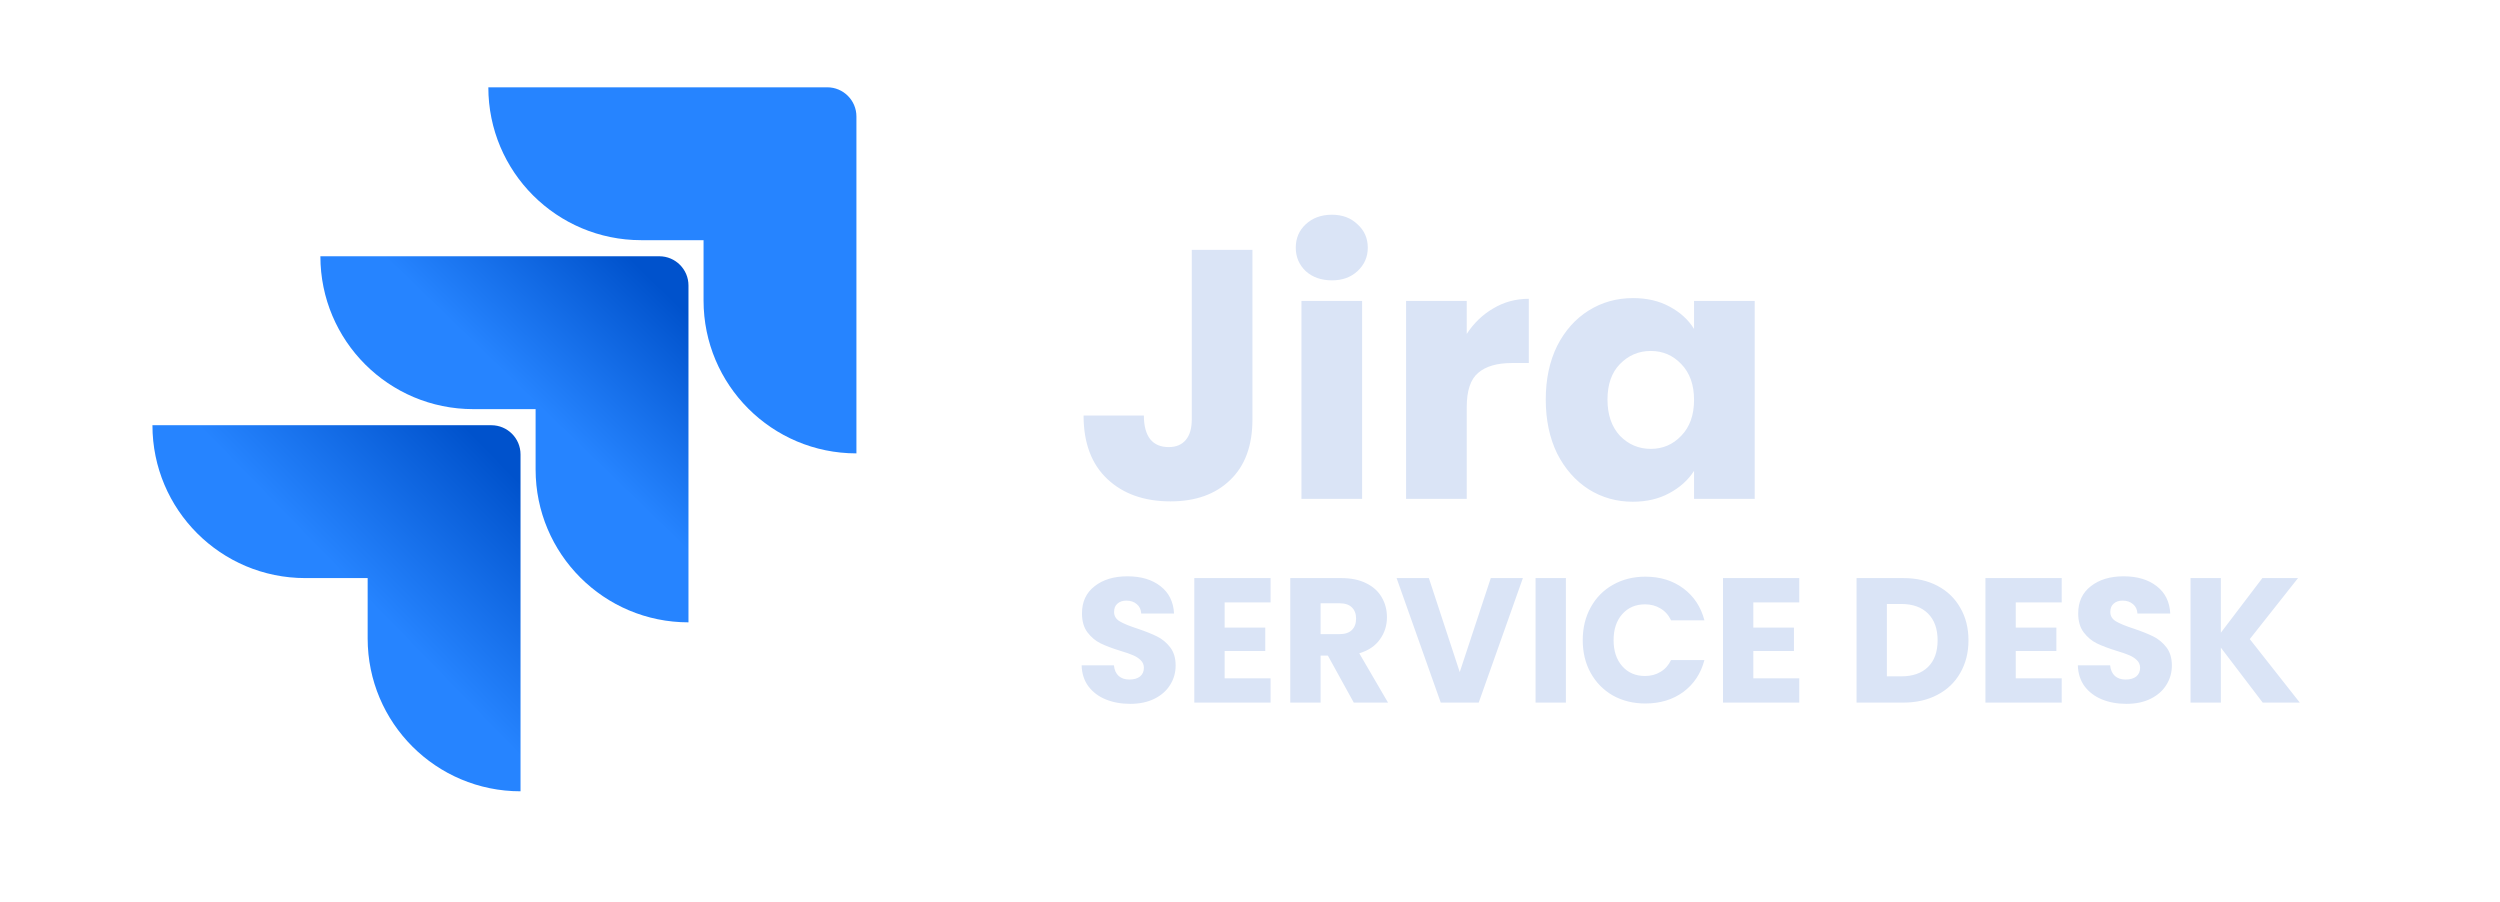 <svg width="1804" height="651" viewBox="0 0 1804 651" fill="none" xmlns="http://www.w3.org/2000/svg">
<path d="M596.949 63H352.383C352.383 123.96 401.731 173.309 462.691 173.309H507.685V216.852C507.685 277.812 557.033 327.16 617.993 327.16V84.046C617.993 72.434 608.559 63 596.949 63Z" fill="#2684FF"/>
<path d="M475.757 184.92H231.191C231.191 245.88 280.54 295.228 341.5 295.228H386.493V338.772C386.493 399.732 435.844 449.08 496.803 449.08V205.966C496.803 194.354 487.367 184.92 475.757 184.92Z" fill="url(#paint0_linear_842_419)"/>
<path d="M354.566 306.84H110C110 367.8 159.349 417.148 220.309 417.148H265.302V460.692C265.302 521.652 314.652 571 375.612 571V327.886C375.612 316.274 366.178 306.84 354.566 306.84Z" fill="url(#paint1_linear_842_419)"/>
<path d="M815.573 507.896C809.002 507.896 803.114 506.829 797.909 504.696C792.704 502.563 788.522 499.405 785.365 495.224C782.293 491.043 780.672 486.008 780.501 480.12H803.797C804.138 483.448 805.29 486.008 807.253 487.8C809.216 489.507 811.776 490.36 814.933 490.36C818.176 490.36 820.736 489.635 822.613 488.184C824.49 486.648 825.429 484.557 825.429 481.912C825.429 479.693 824.661 477.859 823.125 476.408C821.674 474.957 819.84 473.763 817.621 472.824C815.488 471.885 812.416 470.819 808.405 469.624C802.602 467.832 797.866 466.04 794.197 464.248C790.528 462.456 787.37 459.811 784.725 456.312C782.08 452.813 780.757 448.248 780.757 442.616C780.757 434.253 783.786 427.725 789.845 423.032C795.904 418.253 803.797 415.864 813.525 415.864C823.424 415.864 831.402 418.253 837.461 423.032C843.52 427.725 846.762 434.296 847.189 442.744H823.509C823.338 439.843 822.272 437.581 820.309 435.96C818.346 434.253 815.829 433.4 812.757 433.4C810.112 433.4 807.978 434.125 806.357 435.576C804.736 436.941 803.925 438.947 803.925 441.592C803.925 444.493 805.29 446.755 808.021 448.376C810.752 449.997 815.018 451.747 820.821 453.624C826.624 455.587 831.317 457.464 834.901 459.256C838.57 461.048 841.728 463.651 844.373 467.064C847.018 470.477 848.341 474.872 848.341 480.248C848.341 485.368 847.018 490.019 844.373 494.2C841.813 498.381 838.058 501.709 833.109 504.184C828.16 506.659 822.314 507.896 815.573 507.896ZM883.699 434.68V452.856H913.011V469.752H883.699V489.464H916.851V507H861.811V417.144H916.851V434.68H883.699ZM976.885 507L958.197 473.08H952.949V507H931.061V417.144H967.797C974.88 417.144 980.896 418.381 985.845 420.856C990.88 423.331 994.634 426.744 997.109 431.096C999.584 435.363 1000.82 440.141 1000.82 445.432C1000.82 451.405 999.114 456.739 995.701 461.432C992.373 466.125 987.424 469.453 980.853 471.416L1001.59 507H976.885ZM952.949 457.592H966.517C970.528 457.592 973.514 456.611 975.477 454.648C977.525 452.685 978.549 449.912 978.549 446.328C978.549 442.915 977.525 440.227 975.477 438.264C973.514 436.301 970.528 435.32 966.517 435.32H952.949V457.592ZM1098.91 417.144L1067.04 507H1039.65L1007.78 417.144H1031.07L1053.35 484.984L1075.75 417.144H1098.91ZM1129.95 417.144V507H1108.06V417.144H1129.95ZM1142.1 461.944C1142.1 453.069 1144.02 445.176 1147.86 438.264C1151.7 431.267 1157.03 425.848 1163.86 422.008C1170.77 418.083 1178.58 416.12 1187.28 416.12C1197.95 416.12 1207.08 418.936 1214.68 424.568C1222.27 430.2 1227.35 437.88 1229.91 447.608H1205.84C1204.05 443.853 1201.49 440.995 1198.16 439.032C1194.92 437.069 1191.21 436.088 1187.03 436.088C1180.29 436.088 1174.82 438.435 1170.64 443.128C1166.46 447.821 1164.37 454.093 1164.37 461.944C1164.37 469.795 1166.46 476.067 1170.64 480.76C1174.82 485.453 1180.29 487.8 1187.03 487.8C1191.21 487.8 1194.92 486.819 1198.16 484.856C1201.49 482.893 1204.05 480.035 1205.84 476.28H1229.91C1227.35 486.008 1222.27 493.688 1214.68 499.32C1207.08 504.867 1197.95 507.64 1187.28 507.64C1178.58 507.64 1170.77 505.72 1163.86 501.88C1157.03 497.955 1151.7 492.536 1147.86 485.624C1144.02 478.712 1142.1 470.819 1142.1 461.944ZM1265.2 434.68V452.856H1294.51V469.752H1265.2V489.464H1298.35V507H1243.31V417.144H1298.35V434.68H1265.2ZM1373.35 417.144C1382.82 417.144 1391.1 419.021 1398.18 422.776C1405.26 426.531 1410.73 431.821 1414.57 438.648C1418.49 445.389 1420.45 453.197 1420.45 462.072C1420.45 470.861 1418.49 478.669 1414.57 485.496C1410.73 492.323 1405.22 497.613 1398.05 501.368C1390.97 505.123 1382.74 507 1373.35 507H1339.69V417.144H1373.35ZM1371.94 488.056C1380.22 488.056 1386.66 485.795 1391.27 481.272C1395.88 476.749 1398.18 470.349 1398.18 462.072C1398.18 453.795 1395.88 447.352 1391.27 442.744C1386.66 438.136 1380.22 435.832 1371.94 435.832H1361.57V488.056H1371.94ZM1454.57 434.68V452.856H1483.89V469.752H1454.57V489.464H1487.73V507H1432.69V417.144H1487.73V434.68H1454.57ZM1534.45 507.896C1527.88 507.896 1521.99 506.829 1516.78 504.696C1511.58 502.563 1507.4 499.405 1504.24 495.224C1501.17 491.043 1499.55 486.008 1499.38 480.12H1522.67C1523.01 483.448 1524.17 486.008 1526.13 487.8C1528.09 489.507 1530.65 490.36 1533.81 490.36C1537.05 490.36 1539.61 489.635 1541.49 488.184C1543.37 486.648 1544.3 484.557 1544.3 481.912C1544.3 479.693 1543.54 477.859 1542 476.408C1540.55 474.957 1538.71 473.763 1536.5 472.824C1534.36 471.885 1531.29 470.819 1527.28 469.624C1521.48 467.832 1516.74 466.04 1513.07 464.248C1509.4 462.456 1506.25 459.811 1503.6 456.312C1500.95 452.813 1499.63 448.248 1499.63 442.616C1499.63 434.253 1502.66 427.725 1508.72 423.032C1514.78 418.253 1522.67 415.864 1532.4 415.864C1542.3 415.864 1550.28 418.253 1556.34 423.032C1562.39 427.725 1565.64 434.296 1566.06 442.744H1542.38C1542.21 439.843 1541.15 437.581 1539.18 435.96C1537.22 434.253 1534.7 433.4 1531.63 433.4C1528.99 433.4 1526.85 434.125 1525.23 435.576C1523.61 436.941 1522.8 438.947 1522.8 441.592C1522.8 444.493 1524.17 446.755 1526.9 448.376C1529.63 449.997 1533.89 451.747 1539.7 453.624C1545.5 455.587 1550.19 457.464 1553.78 459.256C1557.45 461.048 1560.6 463.651 1563.25 467.064C1565.89 470.477 1567.22 474.872 1567.22 480.248C1567.22 485.368 1565.89 490.019 1563.25 494.2C1560.69 498.381 1556.93 501.709 1551.98 504.184C1547.03 506.659 1541.19 507.896 1534.45 507.896ZM1632.78 507L1602.57 467.32V507H1580.69V417.144H1602.57V456.568L1632.53 417.144H1658.25L1623.44 461.176L1659.53 507H1632.78Z" fill="#DAE4F6"/>
<path d="M903.762 180.288V302.656C903.762 321.6 898.386 336.192 887.634 346.432C877.053 356.672 862.717 361.792 844.626 361.792C825.682 361.792 810.493 356.416 799.058 345.664C787.623 334.912 781.906 319.637 781.906 299.84H825.426C825.426 307.349 826.962 313.067 830.034 316.992C833.106 320.747 837.543 322.624 843.346 322.624C848.637 322.624 852.733 320.917 855.634 317.504C858.535 314.091 859.986 309.141 859.986 302.656V180.288H903.762ZM961.138 202.304C953.458 202.304 947.143 200.085 942.194 195.648C937.415 191.04 935.026 185.408 935.026 178.752C935.026 171.925 937.415 166.293 942.194 161.856C947.143 157.248 953.458 154.944 961.138 154.944C968.647 154.944 974.791 157.248 979.57 161.856C984.519 166.293 986.994 171.925 986.994 178.752C986.994 185.408 984.519 191.04 979.57 195.648C974.791 200.085 968.647 202.304 961.138 202.304ZM982.898 217.152V360H939.122V217.152H982.898ZM1058.4 240.96C1063.52 233.109 1069.92 226.965 1077.6 222.528C1085.28 217.92 1093.81 215.616 1103.2 215.616V261.952H1091.17C1080.24 261.952 1072.05 264.341 1066.59 269.12C1061.13 273.728 1058.4 281.92 1058.4 293.696V360H1014.62V217.152H1058.4V240.96ZM1115.42 288.32C1115.42 273.643 1118.15 260.757 1123.61 249.664C1129.24 238.571 1136.84 230.037 1146.39 224.064C1155.95 218.091 1166.62 215.104 1178.39 215.104C1188.46 215.104 1197.25 217.152 1204.76 221.248C1212.44 225.344 1218.33 230.72 1222.43 237.376V217.152H1266.2V360H1222.43V339.776C1218.16 346.432 1212.19 351.808 1204.51 355.904C1197 360 1188.21 362.048 1178.14 362.048C1166.53 362.048 1155.95 359.061 1146.39 353.088C1136.84 346.944 1129.24 338.325 1123.61 327.232C1118.15 315.968 1115.42 302.997 1115.42 288.32ZM1222.43 288.576C1222.43 277.653 1219.35 269.035 1213.21 262.72C1207.24 256.405 1199.9 253.248 1191.19 253.248C1182.49 253.248 1175.07 256.405 1168.92 262.72C1162.95 268.864 1159.96 277.397 1159.96 288.32C1159.96 299.243 1162.95 307.947 1168.92 314.432C1175.07 320.747 1182.49 323.904 1191.19 323.904C1199.9 323.904 1207.24 320.747 1213.21 314.432C1219.35 308.117 1222.43 299.499 1222.43 288.576Z" fill="#DAE4F6"/>
<defs>
<linearGradient id="paint0_linear_842_419" x1="491.726" y1="185.186" x2="387.666" y2="292.497" gradientUnits="userSpaceOnUse">
<stop offset="0.176" stop-color="#0052CC"/>
<stop offset="1" stop-color="#2684FF"/>
</linearGradient>
<linearGradient id="paint1_linear_842_419" x1="377.57" y1="307.765" x2="257.252" y2="424.829" gradientUnits="userSpaceOnUse">
<stop offset="0.176" stop-color="#0052CC"/>
<stop offset="1" stop-color="#2684FF"/>
</linearGradient>
</defs>
</svg>
